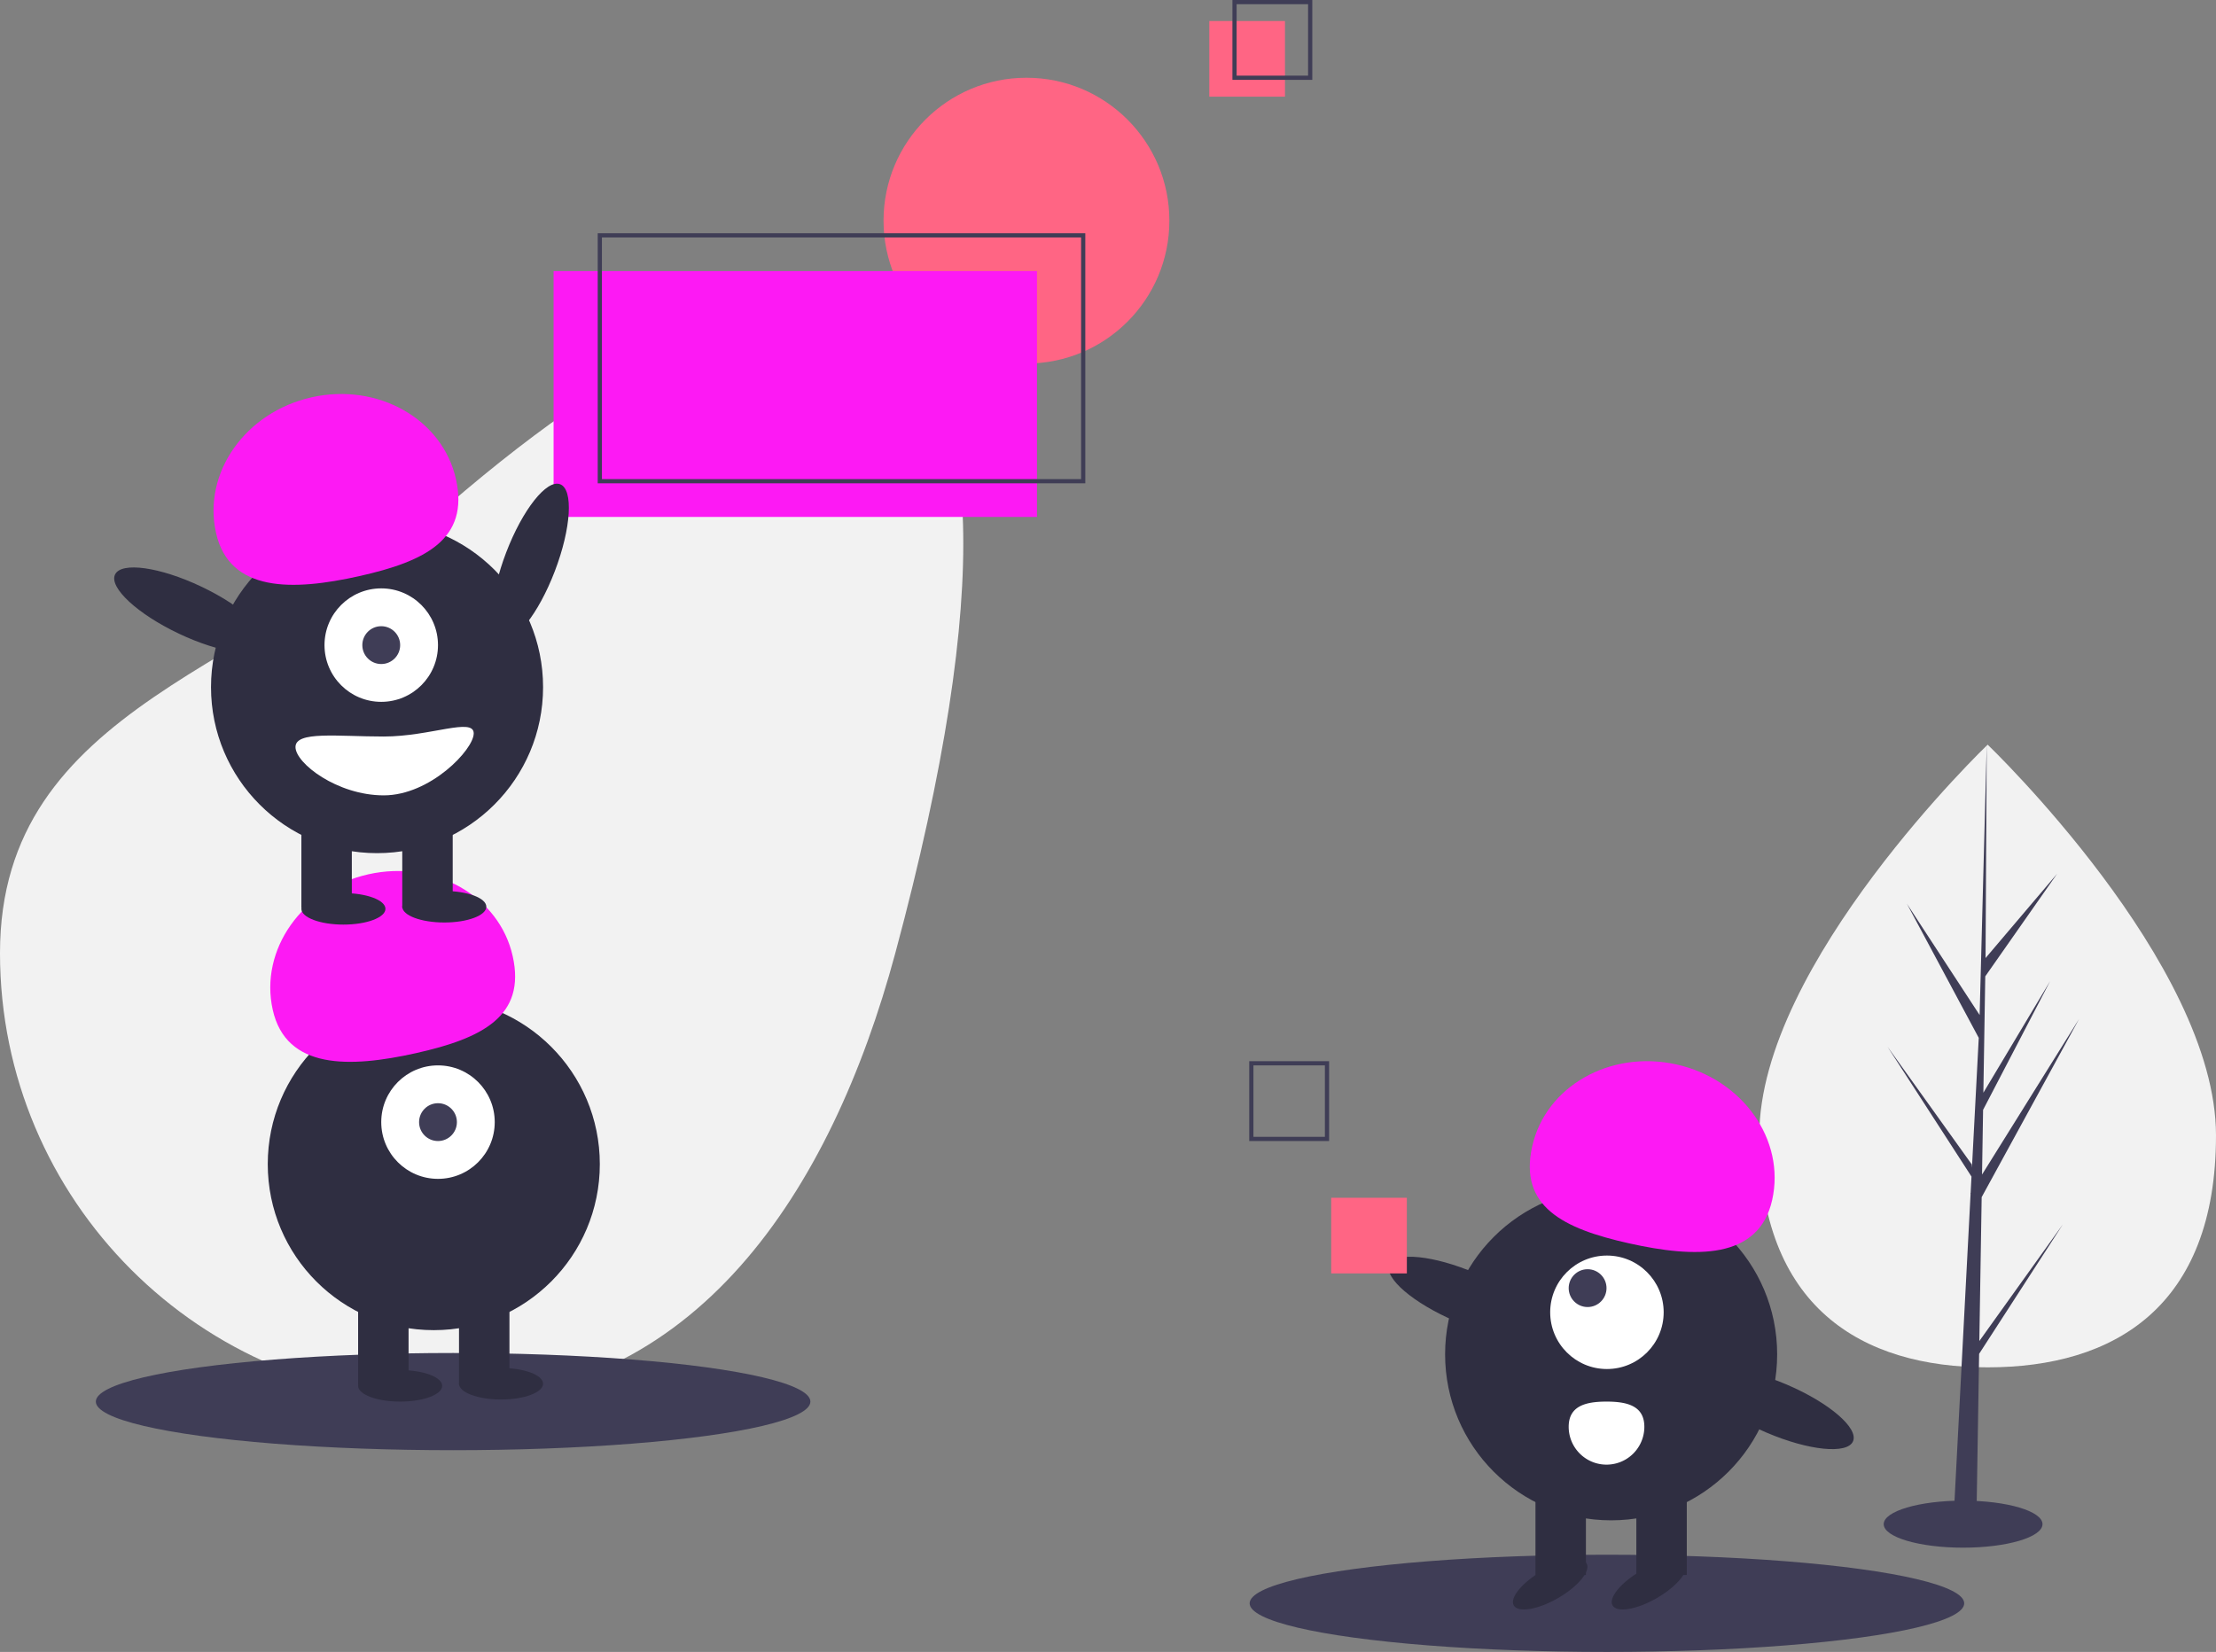 <svg xmlns="http://www.w3.org/2000/svg" id="a9d5c6ed-9ea4-42a3-ab78-5bac3f9dde90" data-name="Layer 1" viewBox="0 0 1054.402 786.127" class="injected-svg ClassicGrid__ImageFile-sc-td9pmq-4 fNAcXv grid_media" xmlns:xlink="http://www.w3.org/1999/xlink"><rect x="0" y="0" width="1054.402" height="786.127" fill="#808080" stroke="none"/><title>elements</title><path d="M498.799,510c-30.595,113.588-95.363,213-213,213s-213-95.363-213-213,123.99-136.088,213-213C466.553,140.814,593.81,157.253,498.799,510Z" transform="translate(-72.799 -56.436)" fill="#f2f2f2"></path><circle cx="488.402" cy="105" r="68" fill="#ff6584"></circle><rect x="575.402" y="10" width="36" height="36" fill="#ff6584"></rect><ellipse cx="215.598" cy="667" rx="170" ry="23.127" fill="#3f3d56"></ellipse><rect x="263.402" y="129" width="230" height="117" fill="#fd19f4"></rect><circle cx="206.402" cy="554" r="79" fill="#2f2e41"></circle><rect x="170.402" y="616" width="24" height="43" fill="#2f2e41"></rect><rect x="218.402" y="616" width="24" height="43" fill="#2f2e41"></rect><ellipse cx="190.402" cy="659.5" rx="20" ry="7.5" fill="#2f2e41"></ellipse><ellipse cx="238.402" cy="658.5" rx="20" ry="7.5" fill="#2f2e41"></ellipse><circle cx="208.402" cy="534" r="27" fill="#fff"></circle><circle cx="208.402" cy="534" r="9" fill="#3f3d56"></circle><path d="M202.568,536.969c-6.379-28.568,14.012-57.434,45.544-64.475s62.265,10.41,68.644,38.978-14.519,39.104-46.051,46.145S208.947,565.536,202.568,536.969Z" transform="translate(-72.799 -56.436)" fill="#fd19f4"></path><circle cx="179.402" cy="327" r="79" fill="#2f2e41"></circle><rect x="143.402" y="389" width="24" height="43" fill="#2f2e41"></rect><rect x="191.402" y="389" width="24" height="43" fill="#2f2e41"></rect><ellipse cx="163.402" cy="432.5" rx="20" ry="7.5" fill="#2f2e41"></ellipse><ellipse cx="211.402" cy="431.5" rx="20" ry="7.5" fill="#2f2e41"></ellipse><circle cx="181.402" cy="307" r="27" fill="#fff"></circle><circle cx="181.402" cy="307" r="9" fill="#3f3d56"></circle><path d="M175.568,309.969c-6.379-28.568,14.012-57.434,45.544-64.475s62.265,10.41,68.644,38.978-14.519,39.104-46.051,46.145S181.947,338.536,175.568,309.969Z" transform="translate(-72.799 -56.436)" fill="#fd19f4"></path><ellipse cx="325.221" cy="323.78" rx="39.5" ry="12.4" transform="translate(-166.132 455.531) rotate(-69.082)" fill="#2f2e41"></ellipse><ellipse cx="163.221" cy="346.78" rx="12.4" ry="39.5" transform="translate(-292.848 289.213) rotate(-64.626)" fill="#2f2e41"></ellipse><path d="M213.397,411.936c0,7.732,19.909,23,42,23s42.805-21.768,42.805-29.5-20.713,1.5-42.805,1.5S213.397,404.204,213.397,411.936Z" transform="translate(-72.799 -56.436)" fill="#fff"></path><rect x="285.402" y="112" width="230" height="117" fill="none" stroke="#3f3d56" stroke-miterlimit="10" stroke-width="2"></rect><rect x="587.402" y="1" width="36" height="36" fill="none" stroke="#3f3d56" stroke-miterlimit="10" stroke-width="2"></rect><path d="M1127.201,596.733c0,81.828-48.645,110.399-108.652,110.399s-108.652-28.571-108.652-110.399,108.652-185.925,108.652-185.925S1127.201,514.906,1127.201,596.733Z" transform="translate(-72.799 -56.436)" fill="#f2f2f2"></path><polygon points="941.792 638.179 942.905 569.696 989.215 484.974 943.079 558.954 943.58 528.161 975.496 466.865 943.712 520.012 943.712 520.013 944.612 464.631 978.789 415.832 944.753 455.922 945.315 354.372 941.783 488.806 942.073 483.26 907.325 430.072 941.516 493.906 938.278 555.758 938.182 554.116 898.123 498.144 938.06 559.916 937.655 567.651 937.583 567.767 937.616 568.402 929.402 725.325 940.377 725.325 941.693 644.272 981.533 582.651 941.792 638.179" fill="#3f3d56"></polygon><ellipse cx="934.07" cy="725.322" rx="37.779" ry="11.194" fill="#3f3d56"></ellipse><ellipse cx="764.598" cy="763" rx="170" ry="23.127" fill="#3f3d56"></ellipse><circle cx="766.598" cy="644.5" r="79" fill="#2f2e41"></circle><rect x="851.397" y="762.936" width="24" height="43" transform="translate(1653.994 1512.436) rotate(-180)" fill="#2f2e41"></rect><rect x="803.397" y="762.936" width="24" height="43" transform="translate(1557.994 1512.436) rotate(-180)" fill="#2f2e41"></rect><ellipse cx="810.397" cy="810.436" rx="20" ry="7.5" transform="translate(-369.445 457.34) rotate(-30)" fill="#2f2e41"></ellipse><ellipse cx="857.397" cy="810.436" rx="20" ry="7.5" transform="translate(-363.148 480.84) rotate(-30)" fill="#2f2e41"></ellipse><circle cx="764.598" cy="624.5" r="27" fill="#fff"></circle><circle cx="755.402" cy="613" r="9" fill="#3f3d56"></circle><path d="M916.029,627.469c6.379-28.568-14.012-57.434-45.544-64.475s-62.265,10.41-68.644,38.978,14.519,39.104,46.051,46.145S909.65,656.036,916.029,627.469Z" transform="translate(-72.799 -56.436)" fill="#fd19f4"></path><ellipse cx="770.181" cy="673.78" rx="12.4" ry="39.5" transform="translate(-225.096 1060.279) rotate(-66.829)" fill="#2f2e41"></ellipse><ellipse cx="918.181" cy="726.78" rx="12.4" ry="39.5" transform="translate(-184.056 1228.486) rotate(-66.829)" fill="#2f2e41"></ellipse><rect x="633.402" y="570" width="36" height="36" fill="#ff6584"></rect><rect x="595.402" y="506" width="36" height="36" fill="none" stroke="#3f3d56" stroke-miterlimit="10" stroke-width="2"></rect><path d="M855.201,735.436a18,18,0,0,1-36,0c0-9.941,8.059-12,18-12S855.201,725.495,855.201,735.436Z" transform="translate(-72.799 -56.436)" fill="#fff"></path></svg>